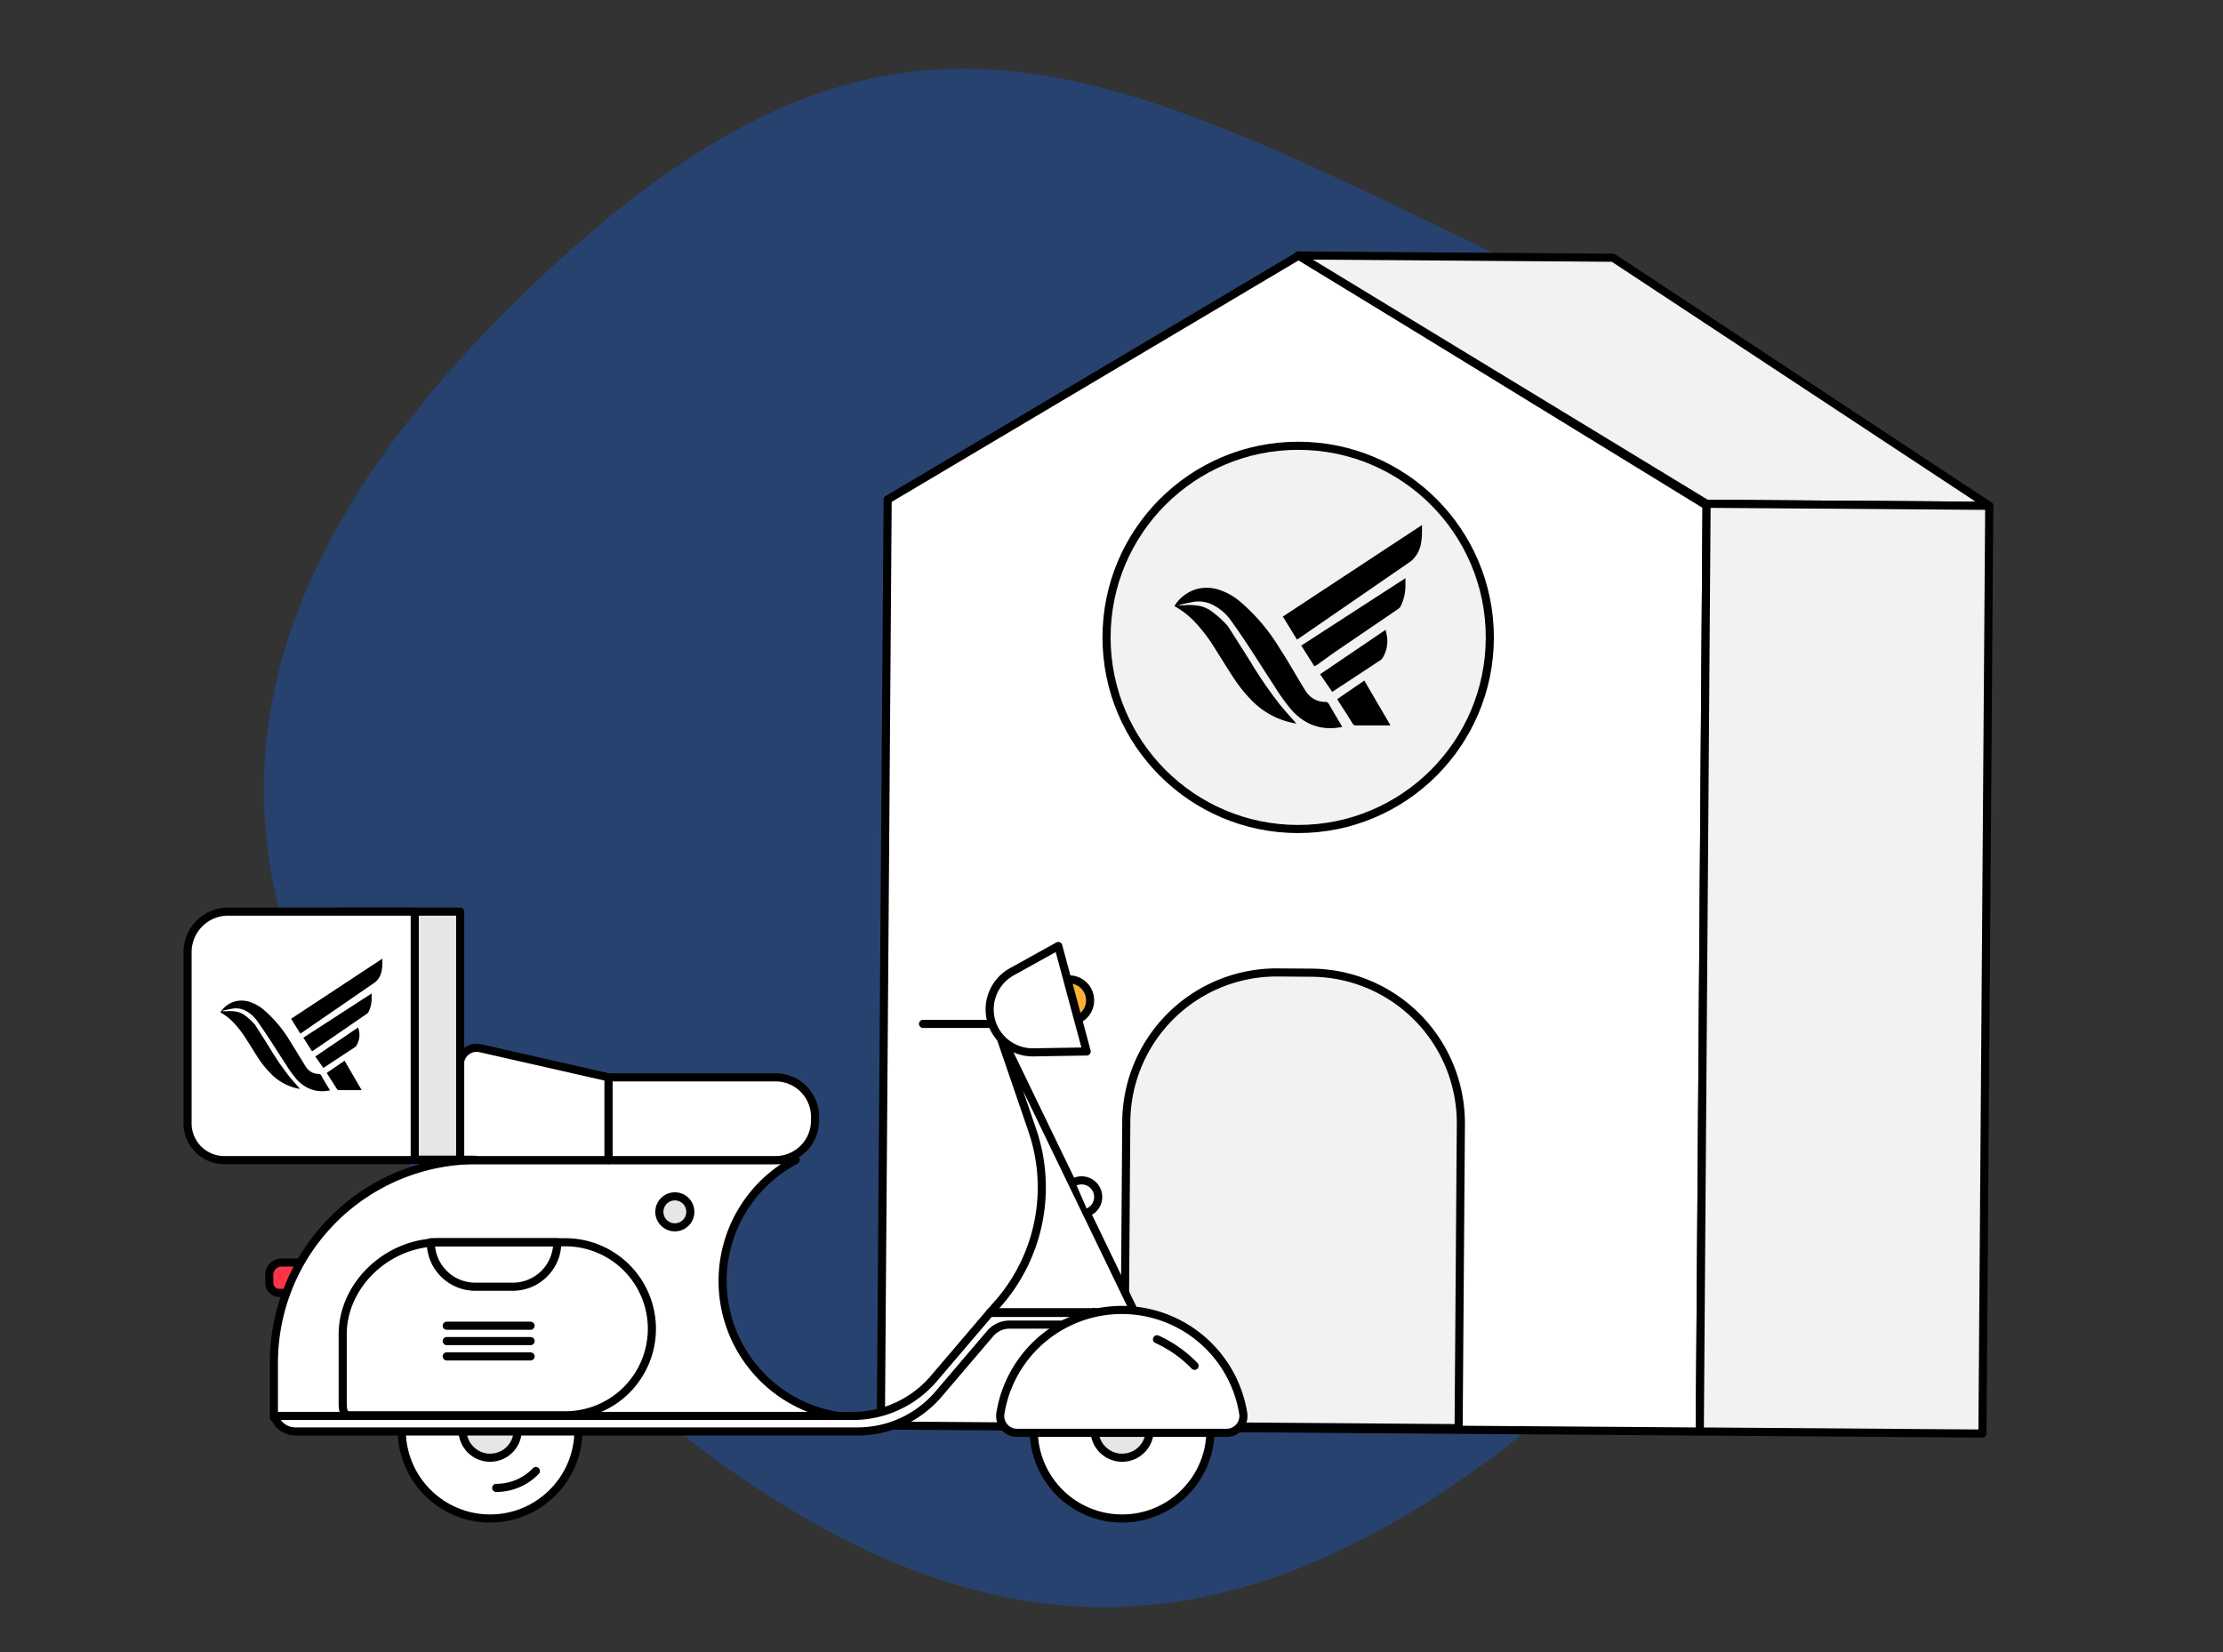 <svg id="Layer_1" data-name="Layer 1" xmlns="http://www.w3.org/2000/svg" viewBox="0 0 274 203.64"><rect x="0" y="0" width="274" height="203.64" fill="#333333" stroke="none"/><defs><style>.cls-1{opacity:0.4;}.cls-2{fill:#1457c5;}.cls-3,.cls-6{fill:#fff;}.cls-10,.cls-11,.cls-3,.cls-4,.cls-5,.cls-6,.cls-7,.cls-8,.cls-9{stroke:#000;}.cls-11,.cls-3,.cls-5,.cls-7,.cls-8,.cls-9{stroke-linecap:round;stroke-linejoin:round;}.cls-4,.cls-5{fill:#f2f2f2;}.cls-10,.cls-4,.cls-6{stroke-miterlimit:10;}.cls-7{fill:none;}.cls-10,.cls-8{fill:#e6e6e6;}.cls-9{fill:#fb3449;}.cls-11{fill:#fbb03b;}</style></defs><title>23 </title><g class="cls-1"><path class="cls-2" d="M201.11,165c-47.76,45.59-85.4,43.38-133.17-2.21-45.59-43.52-48-84-2.42-127.55,47.76-45.59,73.71-25,133.47,3.11C260.88,67.43,246.71,121.48,201.11,165Z"/></g><polygon class="cls-3" points="210.35 62.32 160.1 31.49 109.41 61.58 108.57 175.72 209.51 176.46 210.35 62.32"/><path class="cls-4" d="M157.3,119.88h4.18A18.54,18.54,0,0,1,180,138.42v37.47a0,0,0,0,1,0,0H138.76a0,0,0,0,1,0,0V138.42a18.54,18.54,0,0,1,18.54-18.54Z" transform="translate(1.08 -1.16) rotate(0.42)"/><polygon class="cls-5" points="245.19 62.35 210.35 62.1 160.01 31.49 198.82 31.77 245.19 62.35"/><rect class="cls-5" x="209.93" y="62.22" width="34.84" height="114.36" transform="translate(0.88 -1.66) rotate(0.42)"/><circle class="cls-4" cx="160.01" cy="78.57" r="23.62"/><path d="M145.26,74.6l.76,0a7.77,7.77,0,0,1,1.79.08,4,4,0,0,1,1.47.63,12.77,12.77,0,0,1,2,1.8,1.21,1.21,0,0,1,.14.19c.9,1.42,1.81,2.84,2.7,4.26a51.61,51.61,0,0,0,3.65,5.31c.58.72,1.21,1.4,1.82,2.1l.19.23-.49-.1a9.87,9.87,0,0,1-5-2.75,18.4,18.4,0,0,1-2.45-3.11c-.73-1.13-1.44-2.28-2.16-3.42a19.76,19.76,0,0,0-2.53-3.28,10.23,10.23,0,0,0-2.23-1.73l-.14-.08,0-.06.12-.19a4.83,4.83,0,0,1,2.64-1.88,4.93,4.93,0,0,1,3,.2,7.63,7.63,0,0,1,2.35,1.39,23.53,23.53,0,0,1,4.76,5.6c1,1.53,1.88,3.09,2.81,4.63.17.28.33.56.52.83a2.8,2.8,0,0,0,2.31,1.27.51.51,0,0,1,.52.29c.49.86,1,1.72,1.51,2.57,0,.07.07.14.12.24l-.76.1A6.09,6.09,0,0,1,161,89a7.45,7.45,0,0,1-1.88-1.57,23.64,23.64,0,0,1-2-2.79c-1.82-2.76-3.53-5.59-5.48-8.26a6,6,0,0,0-2.26-1.87,3.84,3.84,0,0,0-2.35-.3c-.55.09-1.09.22-1.63.33l-.12,0Z"/><path d="M175.27,64.72c0,.3,0,.56,0,.81a8.46,8.46,0,0,1-.16,1.65,3.71,3.71,0,0,1-1.09,1.9,1.75,1.75,0,0,1-.23.18l-13.71,9.44-.22.14L158.12,76Z"/><path d="M162,82.12l-1.61-2.54,12.84-8.31c0,.38,0,.71,0,1a5.83,5.83,0,0,1-.55,2.38,1,1,0,0,1-.37.43l-8,5.45L162.27,82Z"/><path d="M164.19,85.27l-1.48-2.16,8.07-5.47c.07.31.15.58.18.86a3.92,3.92,0,0,1-.55,2.61.73.73,0,0,1-.21.23l-5.91,3.89Z"/><path d="M171.39,89.42h-4.28a.39.39,0,0,1-.38-.21c-.6-1-1.2-1.9-1.81-2.85,0-.05-.06-.11-.1-.18l3.34-2.29Z"/><circle class="cls-6" cx="60.41" cy="176.29" r="10.89"/><path class="cls-7" d="M66.05,181.33a6.77,6.77,0,0,1-4.89,2.08"/><circle class="cls-8" cx="60.41" cy="176.29" r="3.4"/><path class="cls-9" d="M36.93,155.63H34.7a1.51,1.51,0,0,0-1.51,1.51v1a1.23,1.23,0,0,0,1.23,1.23h.81"/><path class="cls-3" d="M97.89,143H58.76a25,25,0,0,0-25,25v6.75H85.88l18.66-.06A16.84,16.84,0,0,1,98.07,143"/><path class="cls-3" d="M122,161.84l-6.9,8.09a13.13,13.13,0,0,1-10,4.61H33.8a2.74,2.74,0,0,0,2.61,1.91h69.28a13.13,13.13,0,0,0,10-4.61l6.36-7.46a3.12,3.12,0,0,1,2.37-1.1h6.49l3.53-1.44Z"/><path class="cls-3" d="M75,132.8H95.59a4.87,4.87,0,0,1,4.87,4.87v.41A4.87,4.87,0,0,1,95.59,143H75a0,0,0,0,1,0,0V132.8A0,0,0,0,1,75,132.8Z"/><path class="cls-3" d="M56.71,143H75V132.8l-15.79-3.59a2.07,2.07,0,0,0-2.53,2Z"/><circle class="cls-10" cx="83.18" cy="149.38" r="1.91"/><line class="cls-7" x1="58.53" y1="142.96" x2="36.45" y2="142.96"/><path class="cls-3" d="M122,161.84l1.23-1.4a21.73,21.73,0,0,0,4-21.14l-4.06-11.85v-.21l16.67,34.5"/><path class="cls-11" d="M131.79,120.73a2.58,2.58,0,0,1,1.22,4.85"/><path class="cls-3" d="M132.5,145.67a2,2,0,0,1,1.63,3.75"/><line class="cls-7" x1="121.99" y1="126.21" x2="113.77" y2="126.21"/><path class="cls-3" d="M127.39,129.72l6.55-.11-3.5-13-5.73,3.18a5.31,5.31,0,0,0-2.55,6h0A5.31,5.31,0,0,0,127.39,129.72Z"/><circle class="cls-6" cx="138.31" cy="176.29" r="10.89"/><circle class="cls-8" cx="138.31" cy="176.29" r="3.4"/><rect class="cls-8" x="41.88" y="112.37" width="14.84" height="30.58"/><path class="cls-3" d="M28.12,112.37h23a0,0,0,0,1,0,0V143a0,0,0,0,1,0,0H27.64a4.52,4.52,0,0,1-4.52-4.52V117.37A5,5,0,0,1,28.12,112.37Z"/><line class="cls-3" x1="132.82" y1="163.12" x2="134.79" y2="161.75"/><line class="cls-3" x1="136.1" y1="161.75" x2="122.08" y2="161.75"/><path class="cls-6" d="M151.23,176.62a2.08,2.08,0,0,0,2-2.44,15.16,15.16,0,0,0-29.92,0,2.08,2.08,0,0,0,2,2.44Z"/><path class="cls-3" d="M147.24,168.36a15.19,15.19,0,0,0-4.63-3.27"/><path class="cls-6" d="M69.68,153.13H54.24c-6.63,0-12,5.37-12,11.34v8.59c0,1.06.33,1.4.74,1.4H69.68A10.67,10.67,0,0,0,80.35,163.8h0A10.67,10.67,0,0,0,69.68,153.13Z"/><line class="cls-7" x1="55.06" y1="163.42" x2="65.4" y2="163.42"/><line class="cls-7" x1="55.06" y1="165.31" x2="65.4" y2="165.31"/><line class="cls-7" x1="55.06" y1="167.2" x2="65.4" y2="167.2"/><path class="cls-7" d="M53.1,153.13H68.69a0,0,0,0,1,0,0v0a5.48,5.48,0,0,1-5.48,5.48H58.58a5.48,5.48,0,0,1-5.48-5.48v0A0,0,0,0,1,53.1,153.13Z"/><path d="M27.45,124.65l.5,0a5.1,5.1,0,0,1,1.17.05,2.64,2.64,0,0,1,1,.41,8.37,8.37,0,0,1,1.29,1.18.79.79,0,0,1,.09.13c.59.93,1.19,1.86,1.77,2.8a33.85,33.85,0,0,0,2.39,3.48c.38.47.79.92,1.19,1.38l.13.15-.32-.06a6.47,6.47,0,0,1-3.26-1.81,12.07,12.07,0,0,1-1.61-2c-.48-.74-.94-1.5-1.42-2.24a13,13,0,0,0-1.66-2.15,6.71,6.71,0,0,0-1.46-1.13l-.09-.05,0,0,.08-.12a3.17,3.17,0,0,1,1.73-1.23,3.23,3.23,0,0,1,2,.13,5,5,0,0,1,1.54.91A15.43,15.43,0,0,1,35.54,128c.63,1,1.23,2,1.85,3,.11.18.22.37.34.54a1.84,1.84,0,0,0,1.52.84.33.33,0,0,1,.34.19c.32.57.66,1.13,1,1.69l.08.16-.5.06a4,4,0,0,1-2.41-.47,4.89,4.89,0,0,1-1.23-1,15.51,15.51,0,0,1-1.31-1.83c-1.19-1.81-2.32-3.66-3.59-5.42a3.93,3.93,0,0,0-1.48-1.23,2.52,2.52,0,0,0-1.54-.19c-.36.06-.71.14-1.07.22l-.08,0Z"/><path d="M47.13,118.17c0,.2,0,.36,0,.53a5.55,5.55,0,0,1-.11,1.08,2.43,2.43,0,0,1-.71,1.24l-.15.11-9,6.19-.14.09-1.14-1.83Z"/><path d="M38.45,129.58l-1.06-1.67,8.42-5.45c0,.25,0,.46,0,.67a3.83,3.83,0,0,1-.36,1.56.68.68,0,0,1-.24.28L40,128.55l-1.36.93Z"/><path d="M39.86,131.65l-1-1.42,5.3-3.59c0,.2.1.38.12.56a2.57,2.57,0,0,1-.36,1.71.48.48,0,0,1-.14.15l-3.88,2.55Z"/><path d="M44.58,134.38h-2.8a.26.26,0,0,1-.25-.14l-1.19-1.87-.06-.12,2.19-1.5Z"/></svg>
